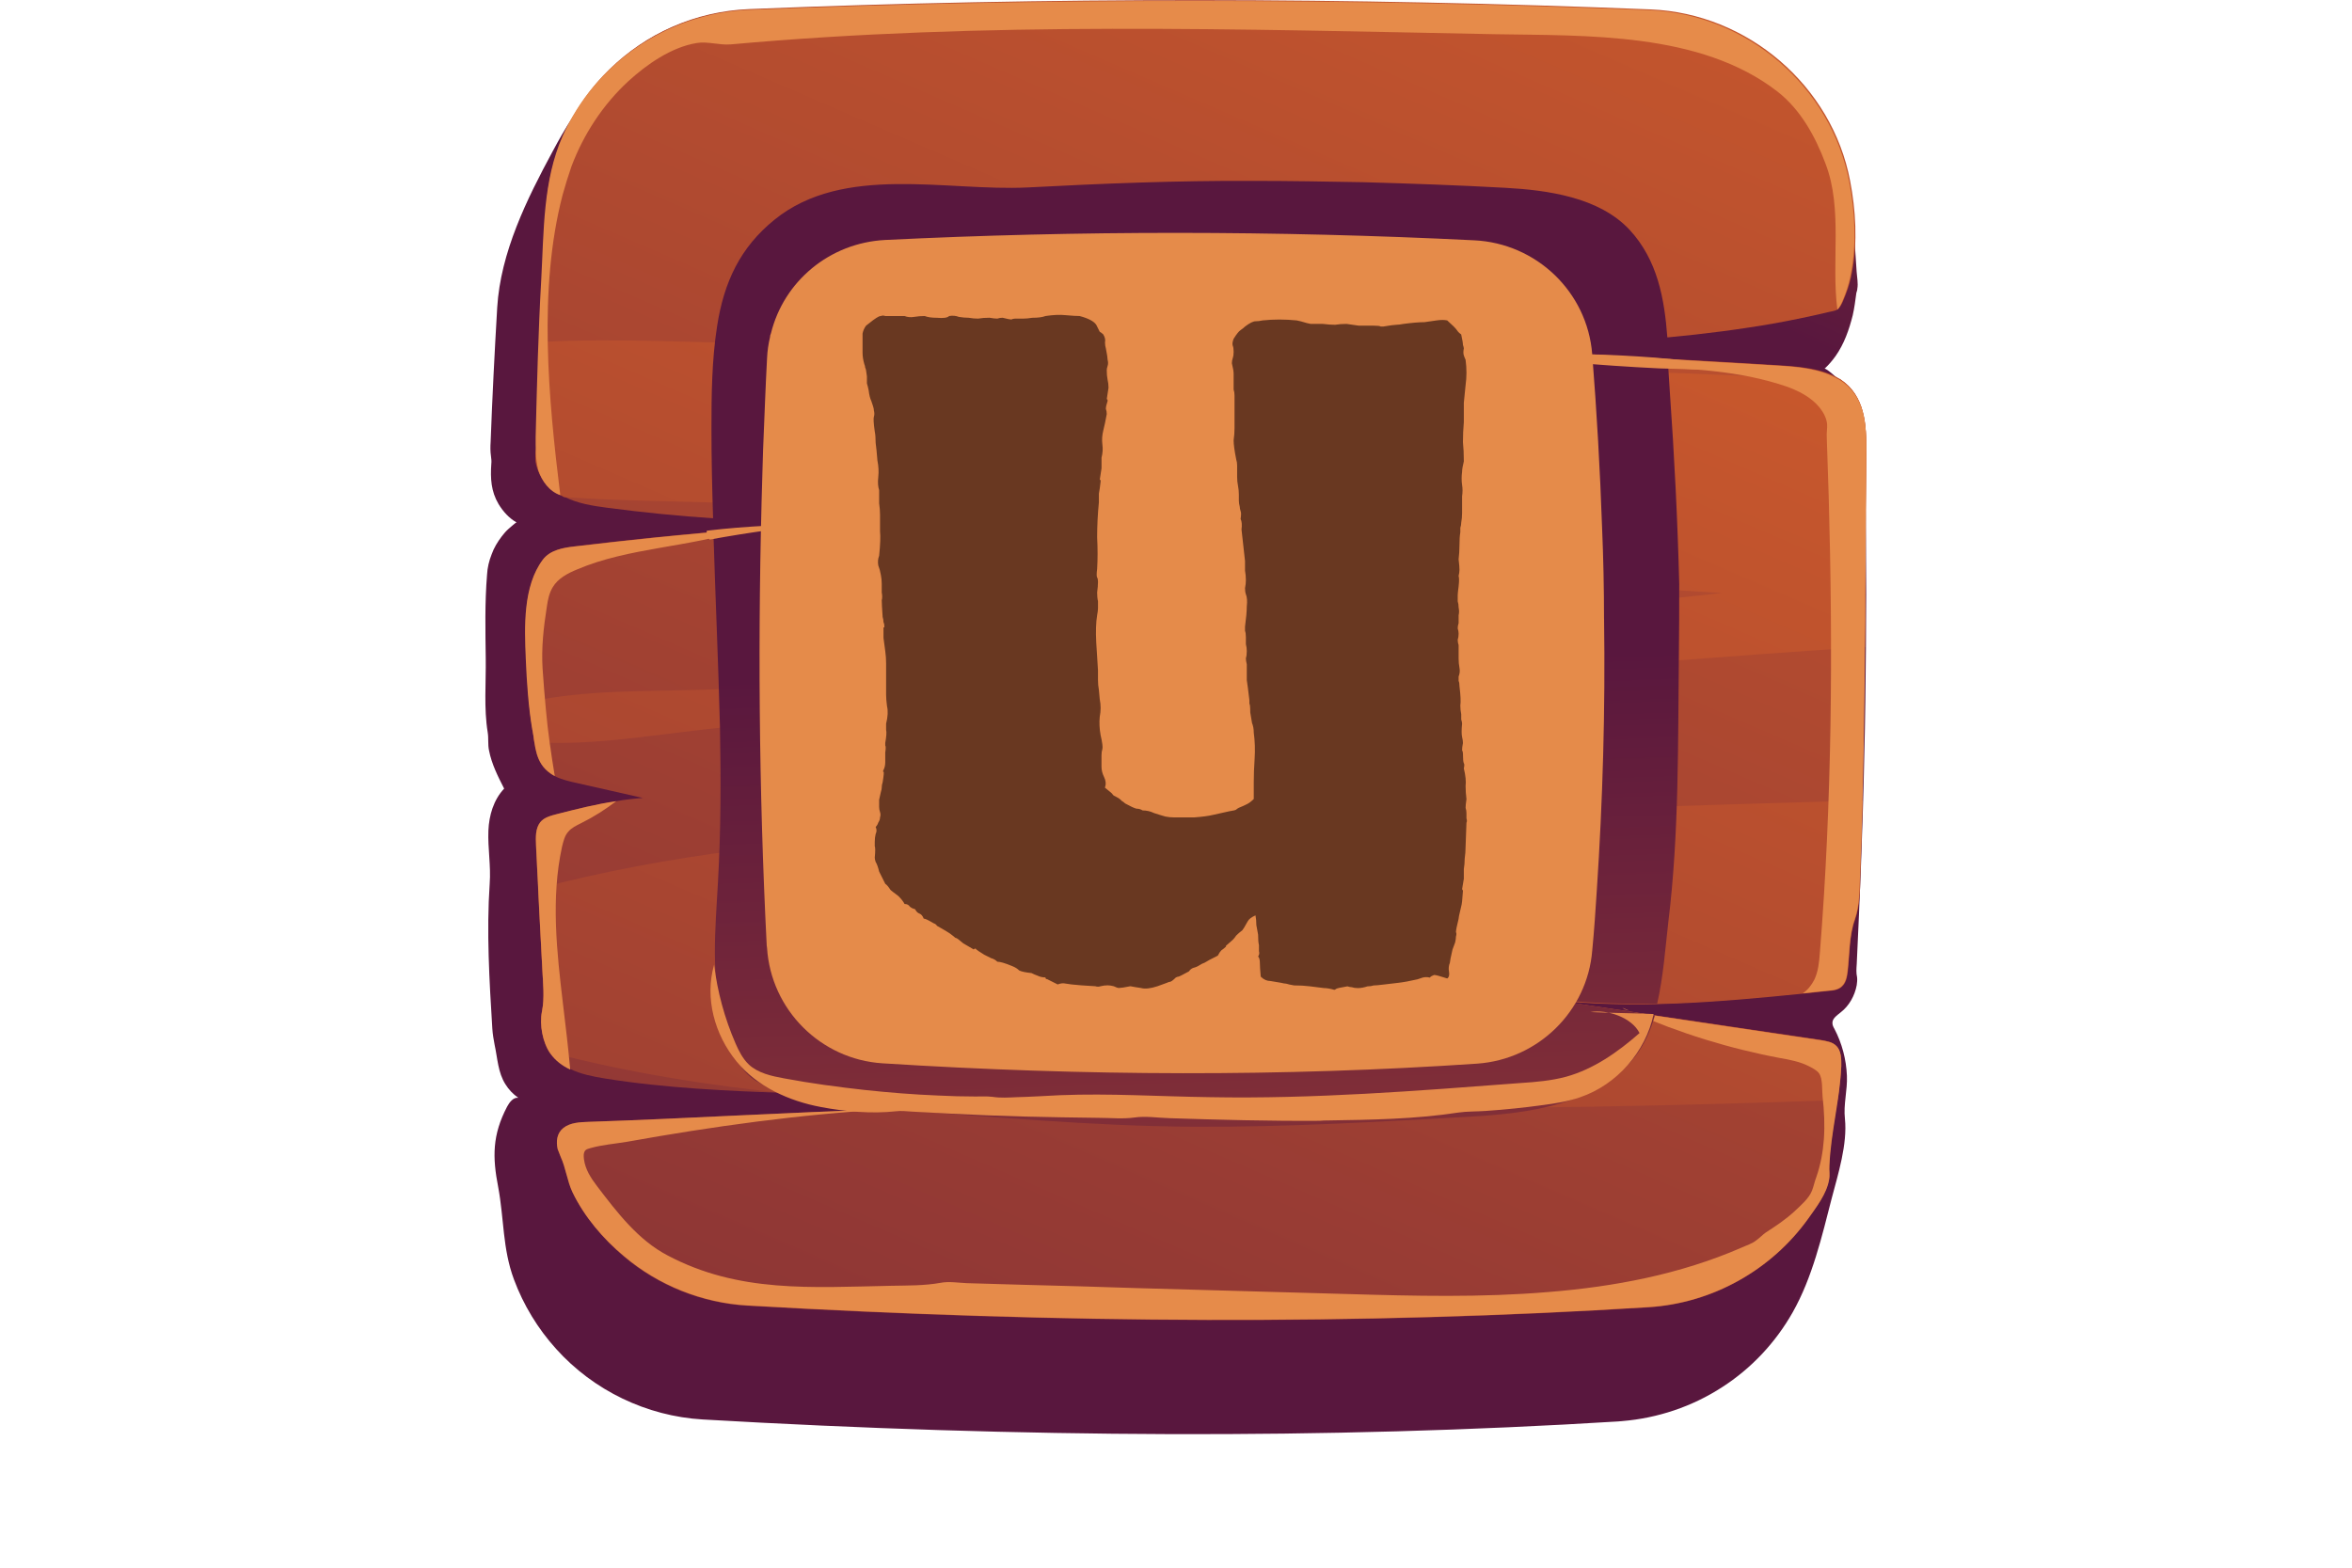<svg fill="none" height="42" viewBox="0 0 63 42" width="63" xmlns="http://www.w3.org/2000/svg" xmlns:xlink="http://www.w3.org/1999/xlink"><linearGradient id="a"><stop offset="0" stop-color="#cf5c2b"/><stop offset="1" stop-color="#59173e"/></linearGradient><linearGradient id="b" gradientUnits="userSpaceOnUse" x1="48.654" x2="38.167" xlink:href="#a" y1="-18.777" y2="4.537"/><linearGradient id="c" gradientUnits="userSpaceOnUse" x1="44.232" x2="7.119" xlink:href="#a" y1="-10.485" y2="75.198"/><linearGradient id="d" gradientUnits="userSpaceOnUse" x1="40.153" x2="3.041" xlink:href="#a" y1=".1" y2="85.782"/><linearGradient id="e" gradientUnits="userSpaceOnUse" x1="33.102" x2="31.973" xlink:href="#a" y1="53.645" y2="17.823"/><path d="m49.61 5.504c-.211-2.87-2.561-5.114-5.431-5.229-8.081-.326-16.126-.326-24.145-.009-.581.026-1.153.132-1.699.334-.273.097-.537.22-.783.352-1.25.687-2.095 1.875-2.746 3.098-.695 1.285-1.399 2.711-1.488 4.19-.07 1.197-.132 2.403-.176 3.6-.009.132-.009.255.009.379.009.07.018.141.009.211-.026.387-.009.731.194 1.074.123.203.282.379.484.493-.018-.009-.185.15-.211.167-.07.062-.132.132-.185.203-.114.15-.211.308-.273.484-.07.176-.114.361-.123.546-.062.748-.044 1.496-.035 2.245.009.651-.053 1.338.053 1.981.026.158 0 .326.035.484.07.361.238.695.405 1.021-.282.299-.405.713-.422 1.127-.018.475.07.942.035 1.417-.088 1.285-.009 2.606.07 3.882.009.15.035.299.062.44.079.361.088.739.29 1.056.088.141.203.264.343.361-.132-.018-.238.123-.299.238-.396.757-.396 1.347-.238 2.157.158.845.114 1.646.422 2.473.255.687.642 1.32 1.127 1.857 1.003 1.118 2.429 1.804 3.926 1.893 8.512.493 16.707.537 24.523.053.035 0 .07-.009.106-.009.951-.079 1.875-.387 2.676-.907.783-.502 1.435-1.197 1.893-2.007.528-.933.783-2.033 1.048-3.063.167-.634.422-1.444.352-2.121-.044-.387.07-.766.053-1.153-.018-.44-.132-.871-.335-1.259-.026-.044-.053-.097-.053-.15-.009-.123.123-.211.22-.29.229-.176.379-.449.431-.731.009-.07.018-.141.009-.211-.026-.123-.018-.22-.009-.352.044-.889.079-1.778.114-2.667.035-.977.07-1.954.088-2.922.026-.959.035-1.928.044-2.887.009-.951.009-1.901 0-2.843 0-.467-.009-.942-.018-1.408 0-.238-.009-.467-.018-.704-.009-.22-.044-.467-.009-.687.009-.079.035-.141.018-.22-.009-.097-.035-.185-.062-.282-.053-.185-.132-.361-.229-.528-.097-.167-.211-.317-.352-.458-.035-.035-.405-.379-.44-.343.115-.106.211-.22.299-.343.229-.326.361-.704.458-1.091.044-.194.07-.396.097-.599.009-.035.026-.07.026-.114.026-.141-.009-.308-.018-.449-.035-.581-.079-1.18-.123-1.778z" fill="url(#b)"/><path d="m49.989 12.105c-.009 1.004-.018 2.007-.026 3.01-.009.475-.009.96-.009 1.444 0 .264-.009.519-.009.775-.018 1.364-.035 2.729-.07 4.093-.018.678-.035 1.356-.062 2.033-.018.405-.009.783-.141 1.162-.15.423-.141.942-.194 1.391-.018.141-.044.29-.15.396-.097.097-.238.115-.379.123-.22.026-.449.044-.669.07-1.294.132-2.597.255-3.891.29-.959.018-1.928-.009-2.887-.114.731.106 1.461.22 2.192.326.211.035.414.062.625.097 1.488.22 2.975.44 4.463.66.132.026.282.044.379.141.15.132.158.361.15.563-.018.299-.044.599-.097.898-.079.59-.194 1.179-.22 1.778-.009.123.018.246-.009.37-.062.379-.343.739-.554 1.039-.995 1.391-2.579 2.271-4.278 2.377-7.702.484-15.765.44-24.145-.044-1.206-.07-2.377-.537-3.301-1.32-.546-.467-1.056-1.065-1.373-1.725-.141-.299-.176-.643-.317-.951-.026-.07-.053-.132-.079-.202-.044-.203-.026-.422.15-.563.185-.15.449-.158.686-.167 2.667-.088 5.325-.255 7.993-.335h.079c.81-.026 1.628-.035 2.438-.035-.299-.044-.599-.088-.898-.114-1.373-.167-2.764-.22-4.146-.273-.018 0-.035-.009-.044-.009h-.018c-1.673-.062-3.336-.132-4.982-.396-.317-.053-.643-.115-.924-.255-.211-.097-.396-.229-.528-.422-.009 0-.018-.018-.026-.026-.194-.299-.264-.748-.203-1.083.079-.387.026-.766.009-1.179-.035-.704-.079-1.417-.106-2.121-.026-.387-.044-.775-.062-1.162-.009-.211-.018-.449.114-.616.106-.132.29-.176.458-.22.519-.132 1.039-.264 1.576-.343.238-.044.475-.07.713-.088-.607-.141-1.215-.273-1.831-.414-.185-.044-.37-.088-.537-.176-.035-.018-.079-.044-.114-.07-.299-.22-.379-.519-.422-.836-.018-.106-.026-.22-.044-.326-.044-.255-.079-.502-.097-.757-.044-.387-.062-.775-.079-1.162-.035-.845-.079-1.937.458-2.65.194-.255.537-.317.854-.352 1.241-.15 2.482-.282 3.723-.387.255-.026.519-.044.775-.07 1.259-.097 2.509-.176 3.776-.238-1.514.07-3.037.044-4.551-.053-.951-.062-1.901-.158-2.852-.282-.396-.053-.81-.114-1.162-.299-.009-.009-.018-.009-.026-.018-.097-.044-.185-.097-.273-.167-.194-.15-.335-.352-.414-.581-.088-.238-.044-.44-.009-.678.009-.088 0-.176 0-.264-.018-.537.026-1.083.035-1.62.009-.273.018-.546.035-.827.035-1.197.097-2.394.167-3.591.176-2.905 2.535-5.202 5.44-5.317 8.01-.326 16.055-.317 24.145.009 2.597.106 4.859 2.042 5.343 4.595.15.783.202 1.637.053 2.429-.035.202-.088.396-.159.581-.044.106-.114.326-.211.414-.009.009-.018.018-.018.018-.07.044-.167.053-.238.07-.475.114-.951.211-1.426.299-.951.167-1.91.29-2.869.379-.009 0-.009 0-.009 0-1.937.167-3.891.202-5.827.229h-.053c.528.035 1.065.062 1.593.097 1.444.079 2.887.167 4.331.255.959.053 1.928.106 2.887.167.581.035 1.188.079 1.69.378.009 0 .009.009.009.009.643.431.687 1.206.678 1.937z" fill="url(#c)"/><path d="m49.989 12.105c-.009 1.003-.018 2.007-.018 3.01-.009.475-.009.959-.009 1.444 0 .264-.009.519-.009.775-3.706.238-7.42.563-11.135.792-4.331.264-8.662.554-12.983.827-2.333.15-4.648.326-6.971.59-1.558.176-3.037.431-4.551.343-.018-.106-.026-.22-.044-.326-.044-.255-.079-.502-.097-.757 1.532-.326 3.072-.273 4.7-.326 2.183-.07 4.331-.22 6.505-.423 4.331-.405 8.662-.827 12.992-1.32 2.579-.299 5.158-.563 7.746-.845-.088-.009-.167-.009-.255-.018-4.234-.229-8.397-1.012-12.614-1.391-4.181-.379-8.38-.704-12.579-.951-1.699-.106-3.644-.079-5.563-.211-.009-.009-.018-.009-.026-.018-.097-.044-.185-.097-.273-.167-.194-.15-.334-.352-.414-.581-.088-.238-.044-.44-.009-.678.009-.088 0-.176 0-.264-.018-.537.026-1.083.035-1.62.009-.273.018-.546.035-.827 2.13-.114 4.331.026 6.223.044 4.199.035 8.389.238 12.579.484 4.207.246 8.406.15 12.614.343 1.135.053 2.28.097 3.415.123.678.44.713 1.215.704 1.945zm-13.908 9.832c-7.156.343-14.691.026-21.663 1.866.035.704.07 1.417.106 2.121.018.405.07.783-.009 1.179-.062.335.018.783.202 1.083 2.113.555 4.269.898 6.461 1.118.018 0 .035.009.062.009 1.373.141 2.755.22 4.146.273 3.583.132 7.191.053 10.695.088 4.383.044 8.767-.044 13.142-.202.044-.299.079-.59.097-.898.009-.202 0-.422-.15-.563-.097-.088-.246-.115-.379-.141-1.699-.255-3.389-.502-5.088-.757-.731-.106-1.461-.22-2.192-.326 2.253.255 4.524.062 6.787-.167.22-.026.449-.044.669-.07.132-.009.282-.026.379-.123.106-.097.132-.255.15-.396.053-.449.035-.959.194-1.391.132-.387.132-.757.141-1.162.026-.678.044-1.356.062-2.033-4.604.132-9.216.273-13.811.493z" fill="url(#d)"/><g fill="#e68b4a"><path d="m14.745 28.232c-.211-.299-.299-.775-.229-1.127.079-.387.026-.766.009-1.179-.062-1.091-.115-2.192-.167-3.283-.009-.211-.018-.449.114-.616.106-.132.29-.176.458-.22.519-.132 1.039-.264 1.576-.343-.299.229-.59.414-.942.59-.123.062-.255.123-.343.229-.097.106-.132.264-.167.405-.299 1.373-.141 2.808.026 4.207.07.581.141 1.171.194 1.76-.211-.097-.396-.238-.528-.422z"/><path d="m14.259 19.561c-.106-.634-.15-1.285-.176-1.919-.035-.845-.079-1.937.458-2.65.194-.255.537-.317.854-.352 1.496-.176 2.993-.335 4.498-.449-1.426.475-3.054.475-4.436 1.065-.255.106-.51.238-.651.475-.097.159-.132.343-.158.519-.088.563-.15 1.1-.114 1.672.026.361.053.731.088 1.091.053.599.141 1.188.238 1.778-.035-.018-.079-.044-.114-.07-.414-.282-.405-.731-.484-1.162z"/><path d="m43.457 26.999.186.079c-.071-.018-.133-.035-.186-.079z"/><path d="m49.32 28.557c-.035.907-.282 1.778-.317 2.676-.009.123.018.246-.009.37-.062.379-.343.739-.555 1.039-.995 1.391-2.579 2.271-4.278 2.377-7.702.484-15.765.44-24.145-.044-1.206-.07-2.377-.537-3.301-1.32-.554-.458-1.065-1.056-1.382-1.716-.141-.299-.176-.643-.317-.951-.026-.07-.053-.132-.079-.203-.044-.202-.026-.422.15-.563.185-.15.449-.158.687-.167 2.667-.088 5.325-.255 7.992-.335-2.341.132-4.674.458-6.98.871-.317.053-.66.079-.968.167-.044.018-.097.018-.141.062-.053.07-.044.158-.035.238.035.273.185.502.352.722.537.704 1.1 1.444 1.893 1.857 1.901 1.004 3.838.854 5.994.81.44-.009.871 0 1.312-.079.22-.044.484 0 .704.009.502.018 1.004.026 1.514.044 1.004.026 2.016.053 3.019.088 1.884.053 3.767.106 5.651.159 1.796.053 3.591.097 5.387-.053 1.769-.141 3.538-.475 5.176-1.188.132-.062.29-.106.405-.202.088-.062.159-.141.246-.203.273-.176.537-.352.775-.572.158-.15.387-.343.467-.555.044-.114.07-.246.115-.361.114-.326.176-.669.202-1.012.026-.379.009-.766-.035-1.144-.018-.167.009-.484-.097-.625-.053-.079-.194-.15-.282-.194-.229-.115-.493-.167-.748-.211-1.364-.255-2.702-.669-3.979-1.232 1.699.255 3.389.51 5.088.757.132.026.282.044.379.141.141.123.141.352.141.546z"/><path d="m14.41 12.554c-.07-.282-.062-.572-.062-.863.035-1.4.07-2.808.15-4.208.07-1.285.044-2.641.572-3.838.863-1.954 2.825-3.292 4.973-3.38 8.01-.326 16.055-.317 24.145.009 2.597.106 4.859 2.042 5.343 4.595.15.783.203 1.637.053 2.429-.035.202-.088.396-.158.581-.044.106-.115.326-.211.414-.167-1.285.15-2.694-.317-3.908-.273-.731-.669-1.452-1.294-1.937-2.06-1.593-5.097-1.488-7.579-1.532-6.839-.132-13.635-.343-20.448.273-.317.026-.625-.088-.924-.035-.678.114-1.329.572-1.822 1.021-.678.625-1.197 1.417-1.523 2.28-.088.255-.167.511-.238.766-.66 2.535-.379 5.475-.062 8.045-.29-.097-.493-.37-.59-.669 0-.009-.009-.026-.009-.044z"/><path d="m49.989 12.106c-.009 1.004-.018 2.007-.018 3.01-.009.475-.009.959-.009 1.444-.018 2.306-.044 4.604-.141 6.91-.018.405-.009.783-.141 1.162-.15.422-.141.942-.194 1.391-.018.141-.044.29-.15.396-.097.097-.238.114-.379.123-.22.026-.449.044-.669.07.132-.088.229-.211.308-.361.106-.22.132-.475.15-.722.326-4.058.352-8.133.238-12.2-.018-.537-.035-1.074-.053-1.611-.009-.123.018-.238.009-.361-.018-.159-.097-.308-.202-.44-.229-.282-.581-.458-.915-.572-2.482-.836-5.264-.229-7.772-.977h.299c2.412.141 4.815.282 7.218.423.581.035 1.188.079 1.69.379.704.422.739 1.197.731 1.937z"/></g><path d="m43.703 27.105c.211.035.414.062.625.097-.114.405-.282.783-.528 1.1-1.004 1.294-2.878 1.523-4.357 1.611-2.509.141-5.017.29-7.526.273-2.702-.018-5.361-.273-8.054-.458.81-.026 1.628-.035 2.438-.035-.299-.044-.599-.088-.898-.114-1.373-.167-2.764-.22-4.146-.273-.018 0-.035-.009-.044-.009h-.035c-.106-.026-.22-.062-.335-.097-.229-.07-.467-.15-.66-.282-.458-.326-.642-.933-.801-1.488-.352-1.268-.22-2.526-.15-3.811.079-1.382.079-2.764.053-4.146-.044-1.725-.123-3.477-.176-5.211.255-.026.519-.044.775-.07.642-.053 1.276-.097 1.919-.132.018 2.28.15 4.568.238 6.839.009.246-.026.493 0 .731.018.141 0 .229.097.343.132.167.519.335.748.379.273.044.563.018.836.018.599 0 1.206 0 1.804.009-.59.097-1.179.158-1.778.185-.255.009-.563-.035-.801.044-.238.079-.475.115-.713.176-.07.018-.141.035-.185.088-.044.044-.053.106-.07.167-.044.255-.018.511.053.757.053.194.123.361.106.563-.044.475.026.96.097 1.435.026.176.035.335.141.484.229.317.634.493.995.59 2.79.766 5.713.801 8.609.836 1.708.018 3.415.035 5.123-.018 1.162-.035 3.283.202 4.287-.519.141-.097.264-.22.361-.361.651.106 1.303.211 1.954.299zm-21.891-14.515c.009-.484.053-.968.097-1.452.009-.079.009-.158 0-.238-.018-.158-.018-.282.018-.431.088-.335.246-.687.563-.863.211-.114.467-.123.713-.132 1.197-.035 2.394-.035 3.591-.009-.951-.097-1.901-.202-2.852-.299-.537-.053-1.083-.114-1.602.018.018-.009.07-.141.088-.158.035-.062.079-.123.123-.176.079-.106.176-.211.282-.299.185-.158.352-.334.546-.484.414-.317.889-.537 1.373-.713.458-.167.933-.282 1.408-.396.326-.079.66-.079.995-.088 3.75-.053 7.5-.07 11.249-.097.625-.009 1.268.211 1.875.379.449.123.907.317 1.197.687.273.343.422.836.502 1.382.889-.026 1.778-.079 2.685-.158-.079-1.065-.264-2.095-1.012-2.905-.819-.88-2.209-1.065-3.336-1.127-1.268-.07-2.535-.114-3.803-.15-.995-.018-1.981-.035-2.966-.035-2.025-.009-4.014.07-6.021.176-2.183.106-4.929-.634-6.778.863-.915.739-1.356 1.664-1.54 2.861-.141.907-.15 1.831-.15 2.746 0 .792.018 1.593.044 2.412.898.062 1.796.097 2.693.097.009-.475.009-.942.018-1.408zm23.168 3.072c-.044-1.734-.132-3.468-.255-5.202-.018-.273-.035-.546-.053-.827-.889-.053-1.787-.106-2.685-.158.088.951.009 2.007.053 2.711.062 1.091.167 2.183.255 3.266.044.528.088 1.056.114 1.585.009.167.044.308-.053.449-.167.246-.528.29-.801.308-1.461.097-2.94.132-4.366.475 1.813.07 3.627.035 5.431-.097-.035.158-.079.326-.115.484-.035.141-.088.29-.088.431 0 .088.035.176.044.264.026.15.009.317.018.467.009.669 0 1.338-.009 2.007-.009.563-.026 1.127-.044 1.681-.009.062-.009.132-.009.194-.035.915-.044 2.271-.66 3.09.88.088 1.76.115 2.632.097.167-.731.22-1.514.299-2.192.29-2.368.255-4.78.282-7.165.009-.625.009-1.241.009-1.857.009.009 0 0 0-.009z" fill="url(#e)"/><g fill="#e68b4a"><path d="m35.58 30.018c1.153-.018 2.333-.035 3.477-.211.238-.035.493-.026.739-.044.519-.035 1.03-.088 1.54-.158.335-.044.669-.097.995-.211.977-.334 1.752-1.215 1.963-2.227-.537-.026-1.153-.026-1.69-.053.449-.079 1.109.15 1.312.563-.581.51-1.232.968-1.972 1.171-.396.106-.81.141-1.215.167-2.773.211-5.554.431-8.327.379-1.338-.018-2.667-.106-4.005-.053-.387.018-.775.044-1.153.053-.22.009-.44.026-.66-.009-.15-.018-.308-.009-.458-.009-.335 0-.66-.009-.995-.026-.66-.026-1.32-.079-1.98-.15-.713-.079-1.435-.176-2.139-.308-.343-.062-.704-.141-.951-.37-.167-.158-.273-.37-.361-.572-.29-.669-.484-1.382-.572-2.104-.255.889.009 1.866.599 2.588.554.678 1.408 1.065 2.262 1.224.643.123 1.364.185 2.007.114.141-.018.282 0 .431.009.335.018.669.035 1.004.053.669.035 1.338.062 2.007.079.669.018 1.329.026 1.998.035.308 0 .642.035.951-.009.299-.044.634.009.942.018 1.338.044 2.685.079 4.023.07.07-.009.15-.009.229-.009z"/><path d="m45.631 9.905s-1.083-.035-1.179-.035c-.405-.018-.801-.044-1.206-.07-.203-.018-.405-.026-.599-.044-.097-.009-.202-.018-.299-.026-.053-.009-.114-.018-.176-.018-.026 0-.044.009-.062.009-.035-.009-.079-.018-.115-.026-.158-.044-.317-.079-.475-.123 0-.026-.009-.044-.009-.07 0-.009.22-.009.238-.009.062.009.132.026.194.018.053-.009.097-.018.15-.018h.246c.335 0 .669.009.995.026.335.018.669.035.995.062.335.026.669.062.995.106.115.018.238.026.352.044.018.079-.044.088-.044.176z"/><path d="m22.172 14.016c-1.056.106-2.113.246-3.16.44-.07-.07-.097-.15-.079-.238 1.1-.132 2.13-.159 3.239-.203z"/></g><path d="m42.966 16.577c.035 2.456-.035 4.877-.194 7.271-.035.537-.07 1.083-.123 1.62-.132 1.628-1.452 2.914-3.081 3.028-5.202.352-10.519.335-15.932-.009-1.655-.106-2.984-1.435-3.09-3.09 0-.026-.009-.044-.009-.07-.211-4.155-.246-8.38-.115-12.675.009-.202.009-.405.018-.607.035-.819.062-1.629.106-2.447.009-.194.035-.379.079-.563 0-.035.009-.07.026-.106.343-1.391 1.567-2.421 3.054-2.5 5.193-.255 10.448-.255 15.783.009 1.664.079 3.028 1.382 3.16 3.046.123 1.558.211 3.098.264 4.63.035.827.053 1.646.053 2.465z" fill="#e58b4a"/><path d="m29.596 21.102c.141.109.211.172.211.188 0 0 .008.008.024.023.125.062.195.109.211.141.031.016.062.039.094.07.141.078.242.125.305.141.062 0 .117.016.164.047.109 0 .211.024.305.07.094.031.195.063.305.094.078.016.156.023.234.023h.258.281c.219-.016.391-.039.516-.07.141-.031.281-.062.422-.094.109-.016.172-.031.188-.047.016-.016.039-.031.07-.047.078-.031.148-.062.211-.094.062-.031.125-.078.188-.141v-.445c0-.203.008-.414.023-.633.016-.234.008-.469-.023-.703 0-.094-.016-.18-.047-.258-.016-.094-.031-.188-.047-.281 0-.141-.008-.219-.023-.234 0-.031 0-.062 0-.094-.031-.266-.055-.445-.07-.539v-.422c-.016-.062-.024-.117-.024-.164.016-.047.024-.109.024-.188 0-.062-.008-.125-.024-.188 0-.062 0-.125 0-.188 0-.078-.008-.133-.023-.164 0-.047 0-.086 0-.117.031-.234.047-.414.047-.539.016-.141.008-.25-.024-.328-.016-.047-.023-.102-.023-.164.016-.078.023-.148.023-.211 0-.094-.008-.18-.023-.258 0-.094 0-.18 0-.258-.016-.141-.031-.281-.047-.422-.016-.141-.031-.281-.047-.422.016-.125.008-.219-.024-.281.016-.109.016-.18 0-.211-.016-.047-.023-.086-.023-.117-.016-.062-.024-.117-.024-.164 0-.062 0-.117 0-.164 0-.078-.008-.156-.023-.234-.016-.078-.023-.156-.023-.234 0-.141 0-.242 0-.305s-.008-.117-.024-.164c-.047-.234-.07-.406-.07-.516.016-.109.024-.219.024-.328v-.563-.305c0-.062-.008-.117-.024-.164 0-.047 0-.086 0-.117 0-.047 0-.094 0-.141 0-.062 0-.117 0-.164 0-.062-.016-.156-.047-.281 0-.047.008-.094.024-.141s.023-.102.023-.164c0-.078-.008-.133-.023-.164-.016-.047-.008-.109.023-.188.078-.125.141-.203.188-.234s.086-.062.117-.094c.125-.094.219-.141.281-.141s.125-.008.188-.023c.297-.031.602-.031.914 0 .078.016.141.031.188.047.047.016.109.031.188.047h.328c.125.016.234.023.328.023.094-.016.195-.023.305-.023.125.016.234.031.328.047h.398c.109 0 .172.008.188.023h.07c.188-.031.305-.047.352-.047s.109-.008.188-.023c.234-.031.422-.047.562-.047.125-.016.234-.031.328-.047.109-.016.203-.016.281 0 .141.125.227.211.258.258.031.047.07.086.117.117.031.141.047.234.047.281.016.047.024.078.024.094-.016.078-.016.141 0 .188.016.047.031.086.047.117.031.234.031.461 0 .68-.016.141-.031.297-.047.469v.516c-.016.188-.024.367-.024.539.016.156.024.328.024.516-.031.125-.047.219-.047.281-.016.125-.016.242 0 .352.016.094.016.195 0 .305v.445c0 .094-.008.18-.023.258 0 .047-.008.094-.024.141v.117c-.016.094-.023.211-.023.352 0 .125-.008.25-.023.375.016.125.023.219.023.281 0 .047-.008.102-.023.164.016.047.016.141 0 .281-.016.125-.024.203-.024.234v.164c.016.047.024.102.024.164.016.078.016.148 0 .211v.211c-.016.047-.024.094-.024.141.016.047.024.094.024.141 0 .062-.008.117-.024.164 0 .047.008.094.024.141v.352c0 .094.008.18.023.258.016.078.008.156-.023.234v.117c.016.031.023.078.023.141.031.25.039.422.023.516 0 .078.008.156.024.234v.141c.016.047.023.086.023.117-.016.156-.016.274 0 .352.016.062.023.117.023.164-.016.078-.023.141-.023.188.016.031.023.062.023.094 0 .141.008.227.024.258.016.016.016.062 0 .141.047.188.062.344.047.469 0 .109.008.227.023.351-.016.109-.023.188-.023.234.016.047.023.094.023.141v.141c.016.047.016.086 0 .117l-.023.633c0 .109-.008.219-.024.328 0 .094-.008.188-.023.281v.258c-.031.172-.047.266-.047.281.016.016.023.031.023.047l-.023.281c0 .031-.016.109-.047.234-.031.125-.047.203-.047.234-.047.188-.07.305-.07.352.016.031.016.07 0 .117 0 .047-.008.102-.023.164-.016.047-.039.109-.07.188-.047.203-.07.32-.07.352-.031.078-.039.156-.024.234.016.094 0 .156-.047.188-.188-.062-.305-.094-.352-.094-.047.016-.086.039-.117.07-.062-.016-.125-.016-.188 0-.047.016-.094.031-.141.047-.203.047-.375.078-.516.094-.141.016-.274.031-.399.047s-.211.023-.258.023c-.047.016-.102.024-.164.024-.094.031-.18.047-.258.047-.062 0-.117-.008-.164-.024-.031 0-.07-.008-.117-.023-.188.031-.289.055-.305.07s-.031.023-.047.023c-.109-.031-.203-.047-.281-.047-.125-.016-.25-.031-.375-.047-.125-.016-.266-.024-.422-.024-.094-.016-.164-.031-.211-.047-.031 0-.078-.008-.141-.024-.094-.016-.188-.031-.281-.047-.094 0-.18-.039-.258-.117-.016-.172-.024-.297-.024-.375 0-.078-.016-.133-.047-.164.031-.047.039-.094.023-.141 0-.062 0-.117 0-.164-.016-.062-.023-.156-.023-.281-.016-.094-.031-.18-.047-.258 0-.094-.008-.18-.023-.258-.109.047-.18.102-.211.164-.078.141-.125.219-.141.234-.062.047-.117.094-.164.141-.031.047-.062.086-.094.117-.125.109-.188.164-.188.164.016 0 .016.008 0 .023-.031.031-.07.062-.117.094-.031.031-.062.078-.094.141-.188.094-.305.156-.351.188-.047.016-.094.039-.141.07-.047.031-.102.055-.164.07-.047.016-.086.047-.117.094-.172.094-.266.141-.281.141-.016 0-.039.008-.07.023-.078.078-.133.117-.164.117-.016 0-.039.008-.07.023l-.258.094c-.188.062-.336.078-.445.047-.109-.016-.203-.031-.281-.047-.156.031-.258.047-.305.047-.031 0-.078-.016-.141-.047-.062-.016-.117-.024-.164-.024-.062 0-.125.008-.188.024-.047.016-.094.016-.141 0l-.375-.024c-.203-.016-.344-.031-.422-.047-.062-.016-.133-.008-.211.023-.156-.078-.25-.125-.281-.141-.031 0-.047-.016-.047-.047-.078 0-.148-.016-.211-.047-.047-.016-.102-.039-.164-.07-.156-.016-.266-.039-.328-.07-.047-.047-.109-.086-.188-.117-.188-.078-.32-.117-.398-.117-.047-.047-.102-.078-.164-.094-.062-.031-.125-.062-.188-.094-.125-.078-.195-.125-.211-.141-.016-.031-.039-.031-.07 0l-.281-.164c-.109-.094-.172-.141-.188-.141-.016 0-.039-.016-.07-.047-.078-.062-.133-.102-.164-.117-.031-.016-.07-.039-.117-.07-.078-.047-.133-.078-.164-.094-.016-.031-.047-.055-.094-.07-.156-.094-.242-.133-.258-.117-.031-.078-.07-.125-.117-.141-.047-.016-.086-.055-.117-.117-.062-.016-.109-.039-.141-.07-.031-.047-.078-.07-.141-.07-.031-.063-.086-.133-.164-.211-.125-.094-.195-.148-.211-.164-.062-.094-.109-.148-.141-.164-.016-.031-.031-.062-.047-.094-.078-.156-.117-.234-.117-.234-.031-.125-.062-.211-.094-.258-.016-.047-.024-.086-.024-.117.016-.172.016-.274 0-.305 0-.047 0-.086 0-.117 0-.078.008-.148.024-.211.031-.063.031-.125 0-.188.031-.031.055-.07.07-.117.031-.047.047-.094.047-.141.016-.047.016-.094 0-.141-.016-.047-.024-.094-.024-.141 0-.078 0-.141 0-.188.016-.062.031-.133.047-.211.016-.047.023-.086.023-.117 0-.047.008-.094.024-.141.031-.188.039-.281.023-.281s-.016-.016 0-.047c.031-.062.047-.133.047-.211 0-.094 0-.18 0-.258.016-.109.016-.172 0-.188 0-.016 0-.039 0-.07.031-.172.039-.289.023-.351 0-.062 0-.117 0-.164.047-.188.055-.344.024-.469-.016-.125-.024-.227-.024-.305v-.844c0-.109-.008-.219-.023-.328s-.031-.227-.047-.351c0-.188 0-.281 0-.281.016 0 .024-.008.024-.023 0-.047-.008-.086-.024-.117 0-.047-.008-.094-.023-.141-.016-.234-.024-.383-.024-.445.016-.062.016-.133 0-.211 0-.078 0-.156 0-.234 0-.078-.008-.156-.023-.234-.016-.094-.039-.18-.07-.258-.016-.094-.008-.18.023-.258.031-.297.039-.516.024-.656 0-.156 0-.305 0-.445 0-.094-.008-.195-.024-.305 0-.109 0-.227 0-.352-.031-.094-.039-.211-.023-.352.016-.141.008-.289-.023-.445-.016-.203-.031-.359-.047-.469 0-.125-.008-.227-.024-.305-.031-.219-.039-.352-.023-.398.016-.047.016-.102 0-.164 0-.031-.008-.07-.023-.117-.016-.047-.031-.094-.047-.141-.031-.062-.055-.156-.07-.281-.016-.078-.031-.141-.047-.188 0-.047 0-.109 0-.188-.016-.141-.031-.219-.047-.234 0-.031-.008-.062-.023-.094-.031-.109-.047-.211-.047-.305 0-.109 0-.203 0-.281 0-.078 0-.156 0-.234.016-.078.047-.148.094-.211.156-.125.25-.195.281-.211.047-.031.086-.047.117-.047.031-.016.07-.016.117 0h.141.375c.078.031.164.039.258.023.094-.016.188-.023.281-.023.078.031.188.047.328.047.172.016.281 0 .328-.047.094-.016.18-.008.258.023.094.016.18.023.258.023.094.016.18.023.258.023.094-.016.195-.023.305-.023.094.016.164.023.211.023.047-.016.094-.023.141-.023.125.031.203.047.234.047.031-.016.062-.023.094-.023h.211c.078 0 .164-.008.258-.023.156 0 .273-.016.352-.047.203-.031.383-.039.539-.023.172.016.297.023.375.023.234.062.383.141.445.234.047.094.078.156.094.188.031.016.062.039.094.07.047.078.062.148.047.211 0 .062.008.117.023.164.031.156.047.258.047.305.016.062.016.117 0 .164-.016.047-.023.086-.023.117 0 .094.008.18.023.258.016.062.024.133.024.211-.031.188-.047.289-.047.305.016 0 .023.016.023.047-.031.094-.047.164-.047.211.016.047.024.094.024.141-.031.172-.062.32-.094.445-.031.125-.039.25-.023.375.016.109.008.227-.023.351v.281c-.031.188-.047.289-.047.305.016 0 .023.016.023.047-.016.141-.031.25-.047.328v.234c-.031.312-.047.625-.047.938.016.297.016.578 0 .844-.016.125-.016.203 0 .234.016.016.023.055.023.117 0 .078-.008.172-.023.281 0 .094.008.172.023.234v.188c0 .047-.008.109-.023.188-.031.188-.039.43-.024.727.016.281.031.531.047.75v.258c0 .094.008.18.023.258.016.156.024.242.024.258.031.156.031.312 0 .469-.016.156-.008.32.023.492.047.203.062.328.047.375s-.023.102-.023.164v.305c0 .094.023.188.07.281.047.094.055.188.023.281z" fill="#693821"/></svg>